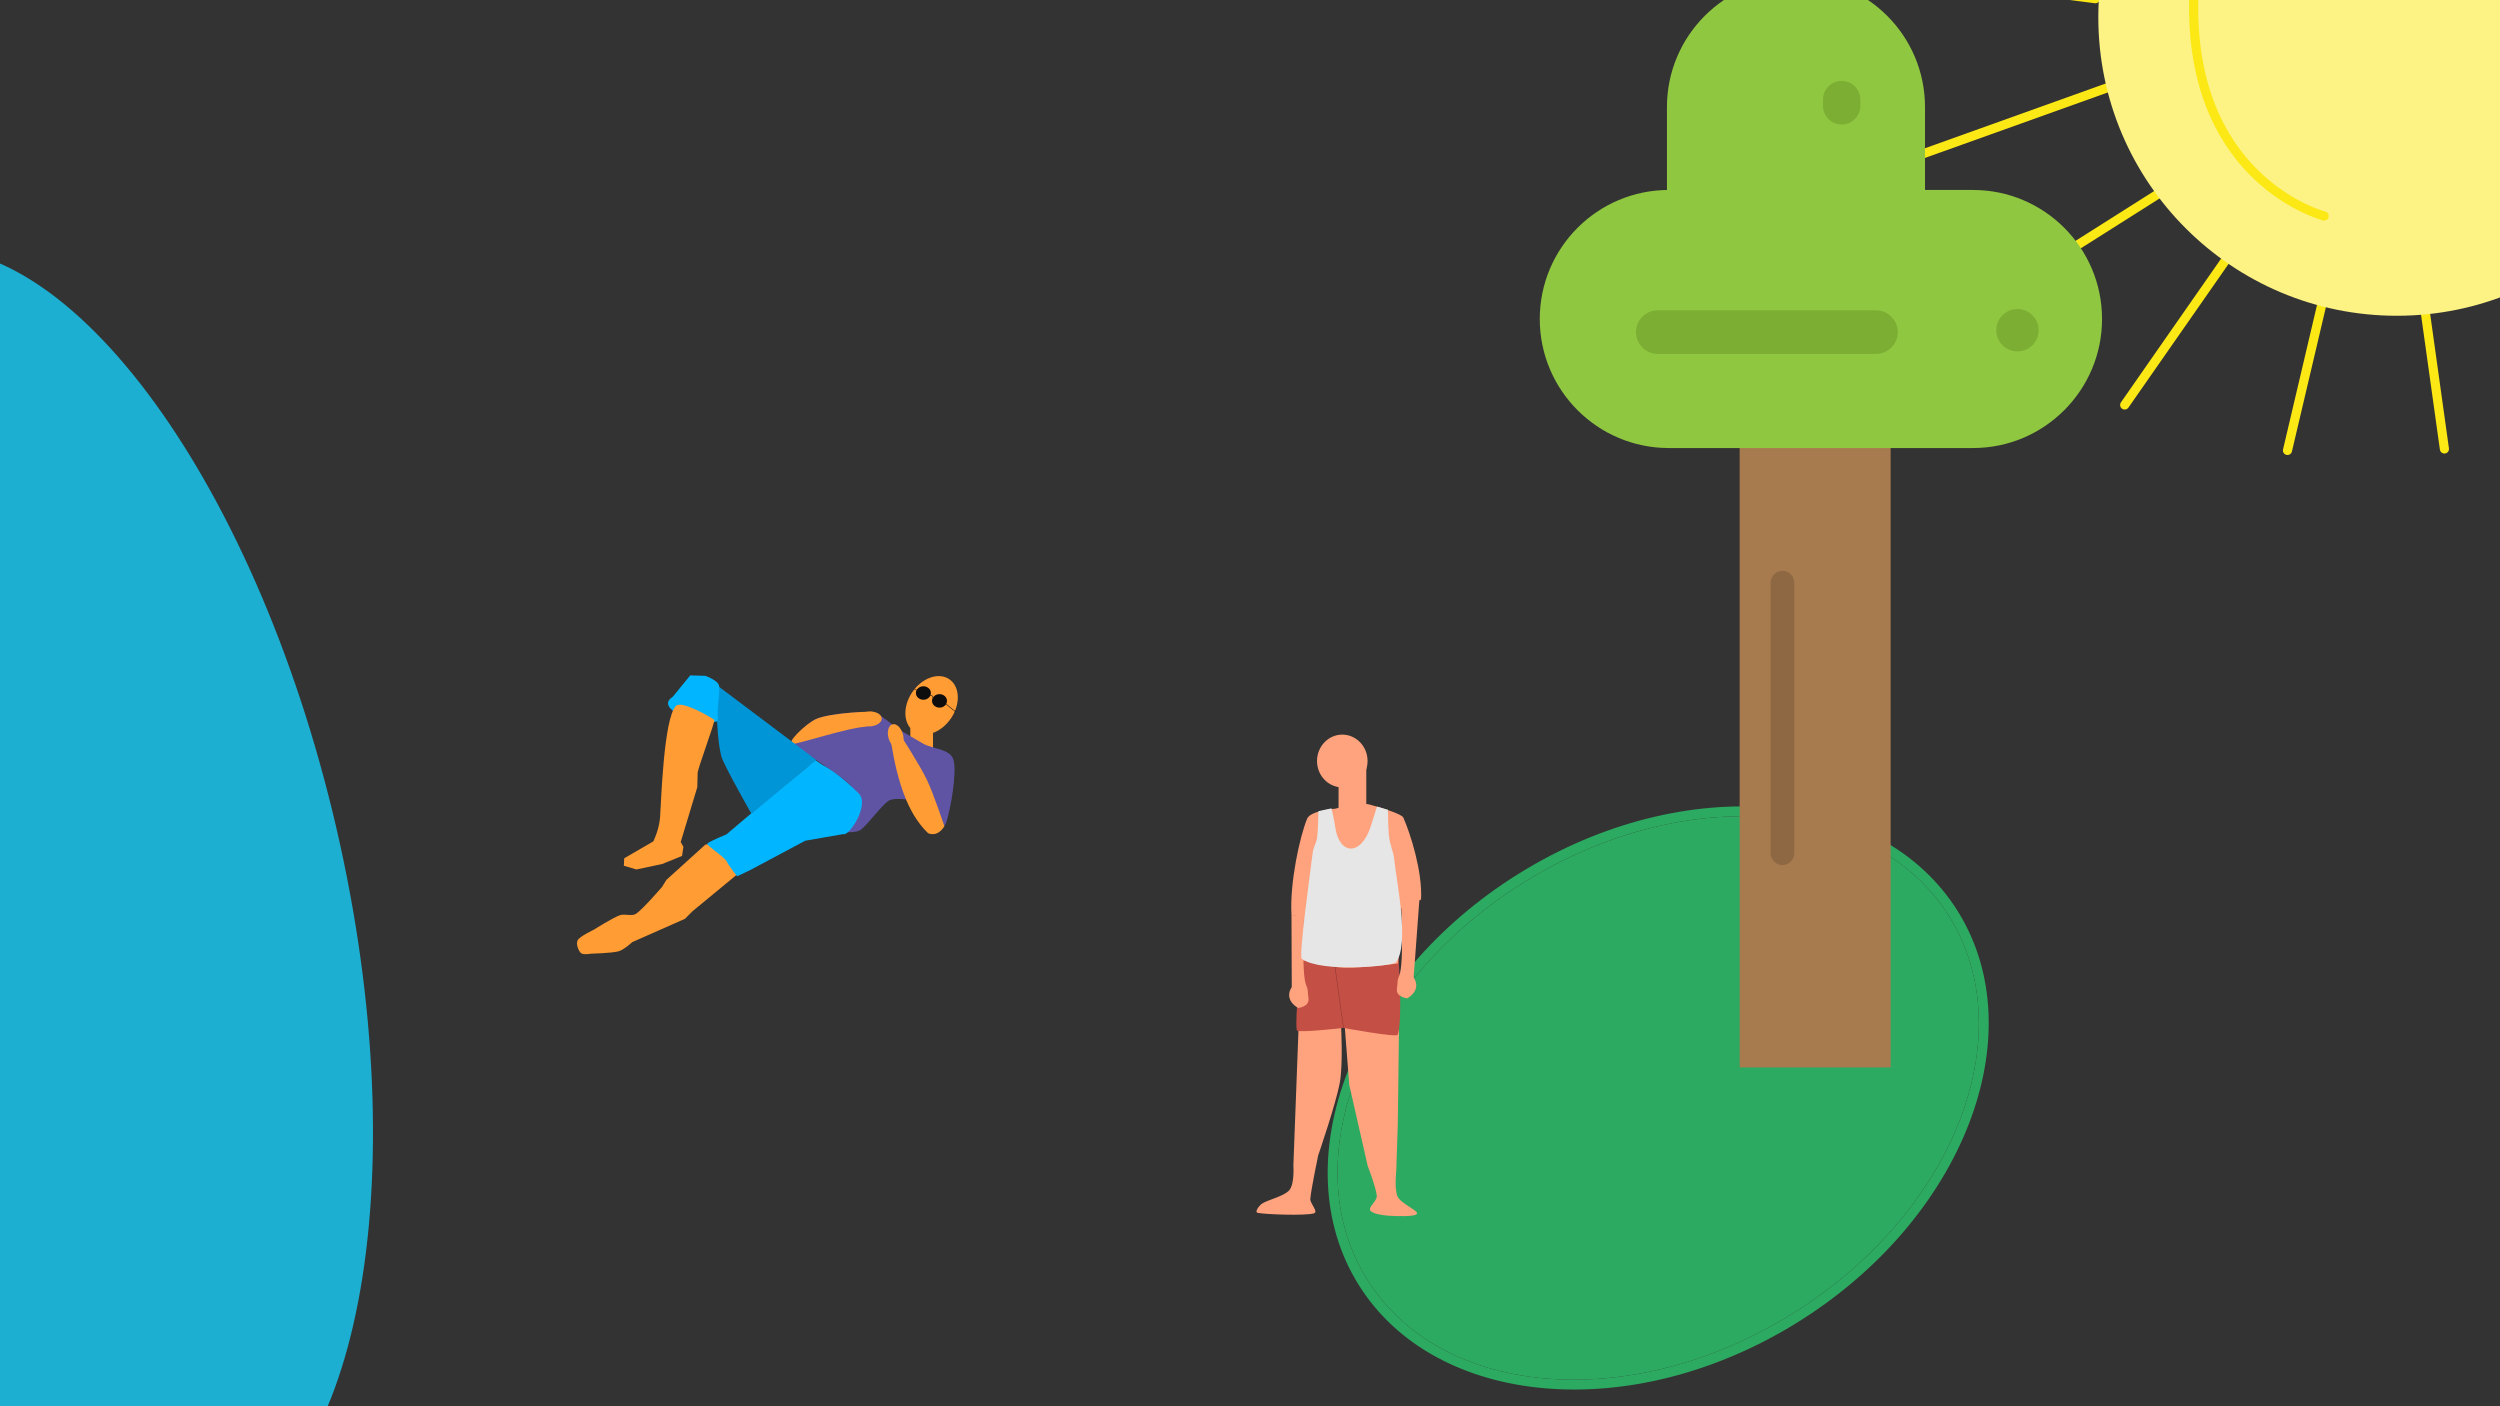 <?xml version="1.0" encoding="UTF-8" standalone="no"?><!DOCTYPE svg PUBLIC "-//W3C//DTD SVG 1.1//EN" "http://www.w3.org/Graphics/SVG/1.1/DTD/svg11.dtd"><svg width="100%" height="100%" viewBox="0 0 1920 1080" version="1.1" xmlns="http://www.w3.org/2000/svg" xmlns:xlink="http://www.w3.org/1999/xlink" xml:space="preserve" xmlns:serif="http://www.serif.com/" style="fill-rule:evenodd;clip-rule:evenodd;stroke-linecap:round;stroke-linejoin:round;stroke-miterlimit:1.5;"><rect x="0" y="0" width="1920" height="1080" fill="#333333" stroke="none"/><path d="M-74.601,193.328c120.559,-27.983 269.72,170.234 332.885,442.365c63.166,272.131 16.57,515.786 -103.989,543.769c-120.559,27.983 -269.72,-170.233 -332.885,-442.364c-63.166,-272.131 -16.57,-515.786 103.989,-543.77Z" style="fill:#1cafd1;"/><g id="Date"><path d="M729.076,521.649c8.19,5.571 8.741,19.061 1.229,30.105c-7.511,11.044 -20.26,15.487 -28.45,9.916c-8.191,-5.571 -8.742,-19.06 -1.23,-30.104c7.512,-11.044 20.26,-15.488 28.451,-9.917Z" style="fill:#ff9c34;"/><path d="M716.548,560.042c0,-2.404 -1.952,-4.356 -4.357,-4.356l-8.713,-0c-2.405,-0 -4.357,1.952 -4.357,4.356l0,13.615c0,2.405 1.952,4.357 4.357,4.357l8.713,-0c2.405,-0 4.357,-1.952 4.357,-4.357l0,-13.615Z" style="fill:#ff9c34;"/><path d="M709.372,571.33c6.919,3.839 20.461,3.837 22.865,12.122c2.903,10.007 -2.338,38.518 -5.446,47.924c-1.643,4.97 -8.646,11.088 -13.201,8.508c-5.128,-2.903 -17.567,-25.931 -17.567,-25.931c0,0 -9.86,-1.419 -13.662,1.115c-5.856,3.904 -15.847,18.31 -21.47,22.307c-3.364,2.391 -12.269,1.673 -12.269,1.673c0,-0 9.852,-9.62 10.596,-15.615c0.743,-5.995 -1.22,-15.249 -6.135,-20.354c-8.364,-8.691 -36.765,-25.634 -44.055,-31.787c-1.945,-1.642 9.916,-16.039 18.124,-19.239c10.131,-3.951 32.066,-5.856 42.661,-4.462c8.108,1.067 14.32,8.87 20.913,12.826c6.175,3.706 12.349,7.419 18.646,10.913Z" style="fill:#5f54a3;"/><path d="M609.028,571.292c-6.399,0.225 9.802,-15.677 18.124,-19.239c10.629,-4.55 43.794,-6.249 43.915,-5.046c-0,0 -2.556,10.97 -6.944,11.208c-12.967,0.704 -49.991,12.897 -55.095,13.077Z" style="fill:#ff9c34;"/><path d="M684.415,570.599c4.681,28.327 12.089,53.661 28.349,69.285c5.106,2.072 9.332,-0.291 12.53,-5.306c0,0 -8.232,-24.804 -13.437,-35.688c-5.614,-11.738 -20.552,-34.715 -20.552,-34.715l-6.89,6.424Z" style="fill:#ff9c34;"/><path d="M541.772,648.61l15.532,-1.26l14.062,11.334l-4.407,12.174l-35.275,29.102l-0,0.011l-5.591,5.662l-40.543,17.932c-0,0 -6.371,5.886 -10.396,7.017c-5.241,1.473 -21.051,1.819 -21.051,1.819c0,0 -6.324,1.213 -8.056,-0.52c-1.733,-1.732 -4.004,-6.93 -2.339,-9.875c1.689,-2.989 12.475,-8.057 12.475,-8.057c-0,0 15.203,-9.659 20.271,-11.175c3.304,-0.989 9.111,0.996 11.97,-0.934c5.332,-3.6 20.026,-20.668 20.026,-20.668l3.349,-5.427l29.973,-27.135Z" style="fill:#ff9c34;"/><g id="Hose"><path d="M619.433,579.288l11.963,7.999c11.457,5.994 23.398,17.23 28.301,22.299c8.218,8.497 -7.536,33.012 -12.123,31.018l-29.142,5.069l-42.154,22.485l-10.191,4.832c-0,0 -6.304,-7.882 -7.828,-11.142c-1.819,-3.889 -16.476,-12.924 -15.095,-14.004c2.807,-2.193 14.799,-7.071 14.799,-7.071l33.676,-28.593l29.469,-23.959l-1.675,-8.933Z" style="fill:#01b5ff;"/><path d="M554.041,581.025c1.801,6.617 23.058,43.955 23.058,43.955l49.763,-41.367l-76.748,-57.744c-0,0 -0.571,38.638 3.927,55.156Z" style="fill:#0095d7;"/><path d="M552.305,526.938c0.474,4.299 -1.236,15.115 -1.19,22.216c0.011,1.703 1.023,4.839 -1.293,5.132c-16.853,2.135 -47.184,-10.237 -33.15,-19.125l13.401,-16.446l11.573,0.305c-0,-0 10.175,3.518 10.659,7.918Z" style="fill:#01b5ff;"/></g><path d="M519.223,542.042c-9.655,9.36 -11.509,75.805 -12.289,85.681c-0.78,9.875 -5.198,18.452 -5.198,18.452l-22.35,12.994l-0.26,5.718l9.616,2.858l19.751,-4.158l15.334,-6.237l1.039,-7.017l-2.079,-3.639l12.735,-42.102l0.26,-10.395c-1.083,-1.141 13.872,-40.464 12.769,-41.39c-2.148,-1.802 -24.934,-15.023 -29.328,-10.765Z" style="fill:#ff9c34;"/><path d="M685.398,556.274c3.04,-0.841 6.636,2.554 8.025,7.575c1.389,5.022 0.048,9.781 -2.993,10.622c-3.04,0.841 -6.636,-2.553 -8.025,-7.575c-1.389,-5.021 -0.048,-9.781 2.993,-10.622Z" style="fill:#ff9c34;"/><path d="M677.186,551.666c0.17,3.15 -3.917,5.934 -9.119,6.215c-5.203,0.28 -9.564,-2.051 -9.734,-5.201c-0.169,-3.15 3.917,-5.935 9.119,-6.215c5.203,-0.28 9.564,2.05 9.734,5.201Z" style="fill:#ff9c34;"/><g id="Brille"><ellipse cx="709.175" cy="532.238" rx="5.753" ry="5.178" style="fill:#0d0d0d;"/><ellipse cx="721.544" cy="538.279" rx="5.753" ry="5.178" style="fill:#0d0d0d;"/><path d="M716.435,535.899c-0,-0 0.294,-2.01 -1.968,-1.848" style="fill:none;stroke:#0d0d0d;stroke-width:0.4px;"/><path d="M726.639,540.797l7.217,5.817" style="fill:none;stroke:#0d0d0d;stroke-width:0.4px;"/><path d="M704.382,530.051l-1.901,-0.552" style="fill:none;stroke:#0d0d0d;stroke-width:0.4px;"/></g></g><path d="M1170.33,677.635c123.401,-76.866 269.812,-65.06 326.749,26.347c56.937,91.406 2.977,228.022 -120.424,304.888c-123.401,76.866 -269.812,65.06 -326.749,-26.347c-56.937,-91.407 -2.976,-228.023 120.424,-304.888Z" style="fill:#2caa61;"/><path d="M1166.25,671.082c-127.468,79.398 -181.709,221.104 -122.896,315.523c58.813,94.419 209.916,108.216 337.384,28.818c127.467,-79.399 181.708,-221.104 122.895,-315.523c-58.813,-94.419 -209.916,-108.217 -337.383,-28.818Zm4.081,6.553c123.401,-76.866 269.812,-65.06 326.749,26.347c56.937,91.406 2.977,228.022 -120.424,304.888c-123.401,76.866 -269.812,65.06 -326.749,-26.347c-56.937,-91.407 -2.976,-228.023 120.424,-304.888Z" style="fill:#2caa61;"/><g id="Sonne"><g id="Sonnenstrahlen"><path d="M1862.67,240.055l14.643,104.755" style="fill:none;stroke:#fbe815;stroke-width:7.02px;"/><path d="M1783.82,231.044l-27.033,114.893" style="fill:none;stroke:#fbe815;stroke-width:7.02px;"/><path d="M1709.48,199.504l-77.722,111.514" style="fill:none;stroke:#fbe815;stroke-width:7.02px;"/><path d="M1657.66,148.816l-67.584,42.803" style="fill:none;stroke:#fbe815;stroke-width:7.02px;"/><path d="M1623.87,65.463l-150.937,54.067" style="fill:none;stroke:#fbe815;stroke-width:7.02px;"/><path d="M1609.23,-0.995l-130.662,-16.896" style="fill:none;stroke:#fbe815;stroke-width:7.02px;"/></g><circle cx="1840.73" cy="13.284" r="229.223" style="fill:#fdf384;"/><path d="M1784.97,-139.349c0,0 -100.25,11.018 -100.25,145.248c0,134.229 100.25,160.007 100.25,160.007" style="fill:none;stroke:#fbe815;stroke-width:7.02px;"/></g><g><g id="Baum"><g id="Stamm"><rect x="1336.06" y="316.729" width="115.946" height="503.055" style="fill:#a87b4f;"/><path d="M1378.02,447.511c-0,-5.02 -4.076,-9.096 -9.096,-9.096c-5.021,-0 -9.096,4.076 -9.096,9.096l-0,207.775c-0,5.02 4.075,9.096 9.096,9.096c5.02,-0 9.096,-4.076 9.096,-9.096l-0,-207.775Z" style="fill:#8e6843;"/></g><g id="Krone"><path d="M1614.37,244.992c-0,-54.695 -44.406,-99.1 -99.1,-99.1l-233.628,-0c-54.694,-0 -99.1,44.405 -99.1,99.1c0,54.695 44.406,99.1 99.1,99.1l233.628,-0c54.694,-0 99.1,-44.405 99.1,-99.1Z" style="fill:#8fc740;"/><path d="M1379.31,304.835c54.695,-0 99.1,-44.405 99.1,-99.1l0,-123.516c0,-54.695 -44.405,-99.1 -99.1,-99.1c-54.695,-0 -99.1,44.405 -99.1,99.1l0,123.516c0,54.695 44.405,99.1 99.1,99.1Z" style="fill:#8fc740;"/><path d="M1457.49,255.056c0,-9.248 -7.508,-16.756 -16.756,-16.756l-167.56,-0c-9.248,-0 -16.756,7.508 -16.756,16.756c-0,9.248 7.508,16.756 16.756,16.756l167.56,-0c9.248,-0 16.756,-7.508 16.756,-16.756Z" style="fill:#7bae33;"/><path d="M1428.77,76.484c-0,-7.926 -6.436,-14.362 -14.363,-14.362c-7.926,-0 -14.362,6.436 -14.362,14.362l0,4.788c0,7.927 6.436,14.362 14.362,14.362c7.927,0 14.363,-6.435 14.363,-14.362l-0,-4.788Z" style="fill:#7bae33;"/><circle cx="1549.41" cy="253.62" r="16.277" style="fill:#7bae33;"/></g></g></g><g id="Du"><path d="M1030.01,789.392c-0,-0 1.483,28.057 -1.003,41.86c-2.94,16.325 -16.638,56.088 -16.638,56.088c-0,0 -5.461,25.947 -6.05,33.377c-0.301,3.79 6.798,10.053 2.515,11.202c-6.706,1.799 -36.129,0.829 -42.75,-0.411c-2.924,-0.548 0.769,-5.389 3.025,-7.027c4.034,-2.927 17.143,-5.646 21.176,-10.54c4.034,-4.893 3.025,-18.821 3.025,-18.821l3.933,-104.146l32.767,-1.582Z" style="fill:#fea37e;"/><path d="M1032.84,789.396l3.388,43.812l14.146,62.169c0,-0 6.67,17.391 6.988,23.082c0.22,3.944 -6.522,8.538 -5.082,11.067c1.44,2.53 8.878,3.756 13.722,4.111c5.993,0.439 21.007,0.966 22.235,-1.476c1.228,-2.441 -12.219,-7.606 -14.866,-13.175c-2.647,-5.568 -1.016,-20.237 -1.016,-20.237l1.136,-35.078l0.963,-75.254l-41.614,0.979Z" style="fill:#fea37e;"/><path d="M1074.02,734.661c-0,-0 3.43,49.716 -0.61,60.036c-0.889,2.272 -41.889,-5.3 -41.889,-5.3l-7.1,-51.241l49.599,-3.495Z" style="fill:#c44f45;"/><path d="M1025.33,742.925l6.494,46.472c0,-0 -35.46,4.158 -35.883,1.859c-1.838,-9.975 4.067,-56.354 4.067,-56.354l25.322,8.023Z" style="fill:#c44f45;"/><path d="M1025.33,742.925l6.494,46.472" style="fill:none;stroke:#95372f;stroke-width:0.4px;"/><ellipse cx="1030.88" cy="584.446" rx="19.412" ry="20.259" style="fill:#fea37e;"/><path d="M1028.02,584.975c0,-2.938 2.385,-5.323 5.323,-5.323l10.644,0c2.937,0 5.322,2.385 5.322,5.323l0,39.996c0,2.937 -2.385,5.322 -5.322,5.322l-10.644,0c-2.938,0 -5.323,-2.385 -5.323,-5.322l0,-39.996Z" style="fill:#fea37e;"/><path d="M1052.13,617.952c8.678,2.425 24.361,7.077 25.649,10.001c5.506,12.494 14.722,41.33 13.594,62.875l-15.133,6.596l-2.565,42.555c0,0 -29.069,3.689 -41.552,3.192c-11.375,-0.452 -33.344,-6.17 -33.344,-6.17l2.565,-31.917l-9.49,-2.553c-1.411,-24.611 6.412,-60.252 12.055,-73.834c2.572,-6.19 21.802,-7.66 21.802,-7.66c-0,0 18.09,-5.412 26.419,-3.085Z" style="fill:#fea37e;"/><path d="M991.861,702.518l0.206,55.574c-0,-0 -3.094,4.073 -1.605,8.765c1.49,4.693 6.532,7.26 6.532,7.26c0,0 8.938,-0.885 7.907,-7.525c-1.031,-6.641 0.229,-5.224 -1.833,-10.182c-2.063,-4.958 -2.063,-21.205 -2.063,-21.205l0.458,-31.165l-9.602,-1.522Z" style="fill:#fea37e;"/><path d="M1090.16,690.189l-4.486,60.515c-0,-0 3.094,4.073 1.604,8.765c-1.49,4.692 -6.532,7.26 -6.532,7.26c0,0 -8.938,-0.885 -7.907,-7.526c1.032,-6.64 -0.229,-5.223 1.834,-10.181c2.062,-4.958 2.062,-21.205 2.062,-21.205l-0.458,-31.165l13.883,-6.463Z" style="fill:#fea37e;"/><path d="M1057.52,619.466c0,0 -3.308,10.696 -4.932,15.613c-7.546,22.845 -24.287,21.55 -27.188,-0.213c-0.629,-4.717 -2.822,-14.043 -2.822,-14.043l-10.003,2.127c0,0 -0.299,15.178 -1.026,20.427c-0.523,3.777 -2.855,7.284 -3.334,11.064c-1.967,15.498 -10.901,80.146 -8.465,81.919c15.088,10.979 70.194,5.532 72.332,2.766c10.825,-14.008 0.119,-63.432 -1.36,-79.598c-0.439,-4.802 -3.348,-10.621 -4.103,-18.396c-0.553,-5.7 -0.693,-19.245 -0.693,-19.245l-8.406,-2.421Z" style="fill:#e6e6e6;"/></g></svg>
